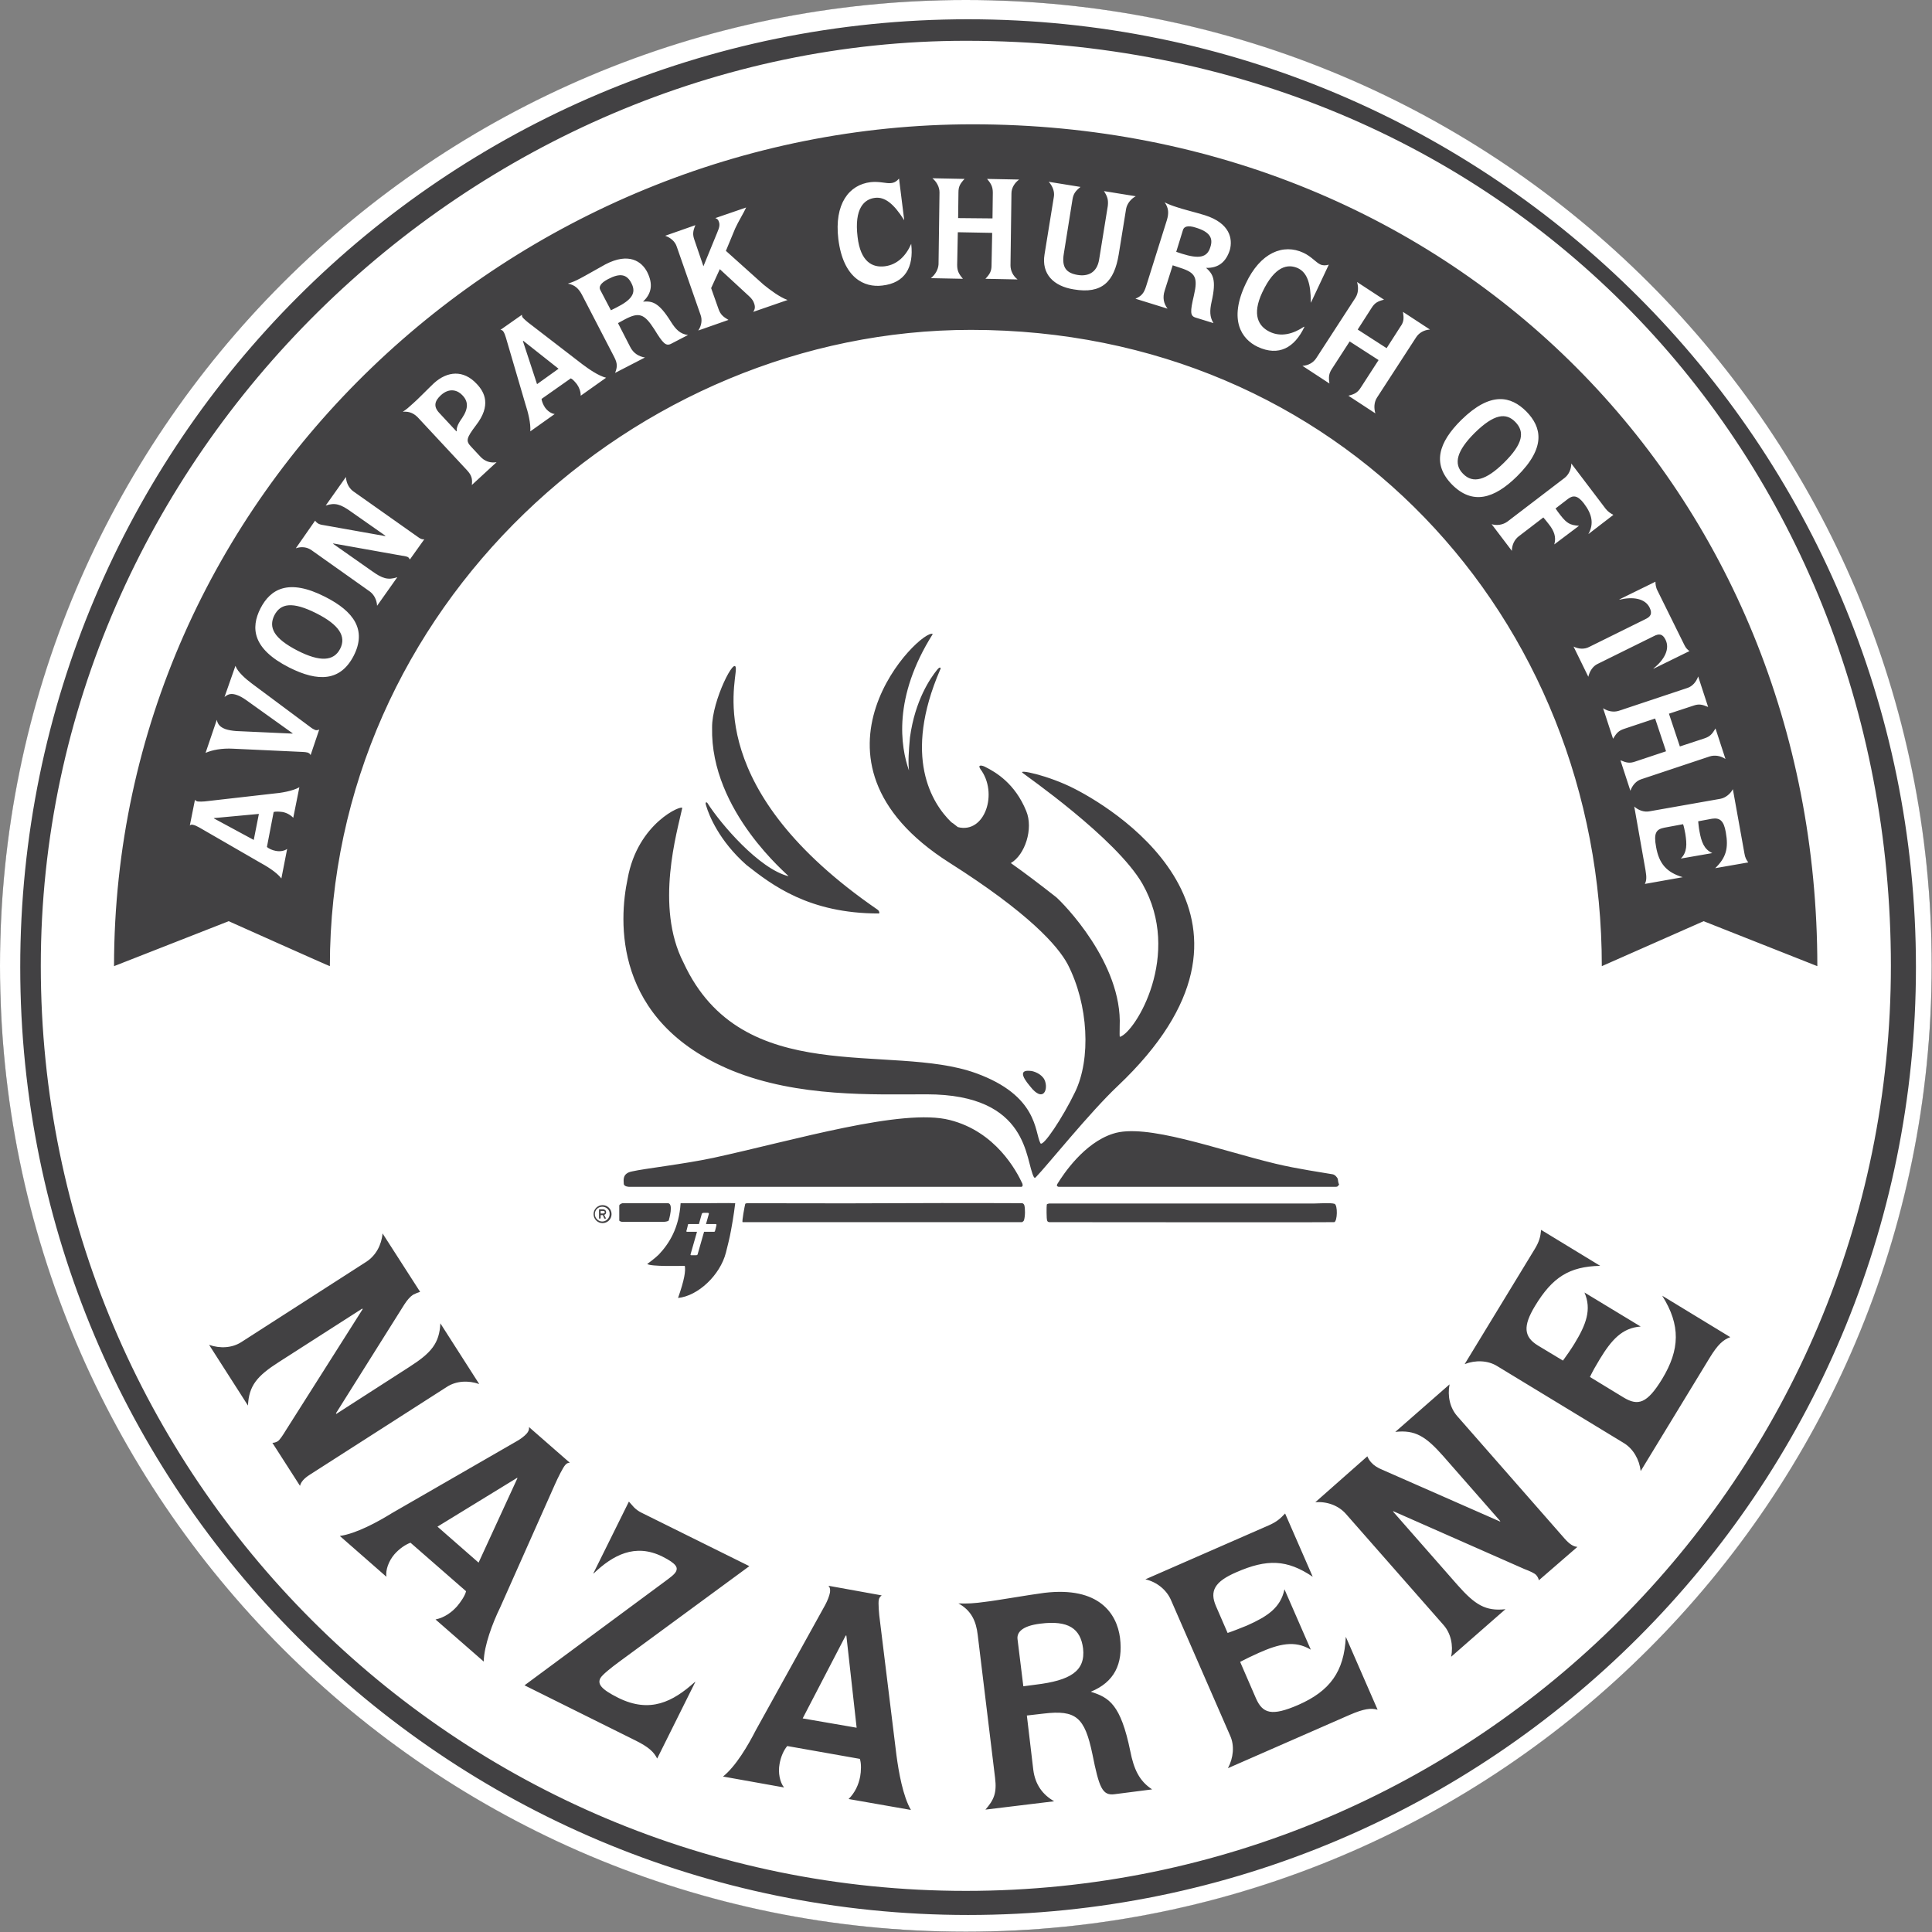 <?xml version="1.0" encoding="utf-8"?>
<!-- Generator: Adobe Illustrator 26.5.0, SVG Export Plug-In . SVG Version: 6.00 Build 0)  -->
<svg version="1.1" id="AP-Logo_00000002366651322638159280000014617953948659807410_"
	 xmlns="http://www.w3.org/2000/svg" xmlns:xlink="http://www.w3.org/1999/xlink" x="0px" y="0px" viewBox="0 0 601.5 601.5"
	 style="enable-background:new 0 0 601.5 601.5;" xml:space="preserve">
<rect x="0" y="0" width="601.5" height="601.5" fill="#808080" stroke="none"/>
<style type="text/css">
	.st0{fill:#424143;}
	.st1{fill:#FFFFFF;}
</style>
<g id="AP-Logo">
	<circle id="Body-Background" class="st0" cx="300.7" cy="300.7" r="300.7"/>
	<path id="Body" class="st1" d="M300.7,0C134.6,0,0,134.6,0,300.7s134.6,300.7,300.7,300.7s300.7-134.6,300.7-300.7
		C601.5,134.6,466.8,0,300.7,0z M301.4,596.2c-163,0-295.1-132.1-295.1-295.1S138.4,6,301.4,6s295.1,132.1,295.1,295.1
		S464.4,596.2,301.4,596.2z M300.7,12.7c-153.7,0-288,128.9-288,288s128.9,288,288,288s288-128.9,288-288S469.3,12.7,300.7,12.7z
		 M302.8,38.7c150.7,0,263,114.6,263,262.1l-35.4-14l-31.7,14c0-108.3-81.7-198.1-196.4-198.1c-104.8,0-199.6,86.5-199.6,198.1
		c0,0.1-31.5-14-31.5-14l-35.7,14C35.6,153.3,160.3,38.7,302.8,38.7z M213.2,394.1c-0.9,0-10.8,0.3-11.7-0.6c0.1,0,2.6-1.9,3.6-2.9
		c3.3-3.5,6.3-8.3,6.8-16c2.5,0,5.9,0,8.3,0c3.2,0,5.7-0.1,8.7,0c0,0.1-0.5,4.2-1.3,8.4c-0.4,2.3-1.1,5-1.6,7
		c-1.8,7-8.7,13.5-14.9,14.1C213.1,398.4,213.5,395.7,213.2,394.1z M193.7,380.4c-0.4,0-0.9-0.3-0.9-0.4c0-0.3,0-4.4,0-4.7
		c0.1-0.4,0.7-0.6,1-0.7c3.3,0,11.5,0,12.1,0c0.3,0,1.7,0,2,0c1.9,0,0.4,5,0.3,5.4c-0.6,0.5-2.2,0.4-2.3,0.4
		C205.2,380.4,197.1,380.4,193.7,380.4z M195.9,369.5c0,0-1.7,0-1.7-1c0-0.9-0.6-3.2,2.6-3.8c3.9-0.9,15.7-2.2,25.2-4.2
		c25.3-5.5,59-15.6,73.7-11.8c14.3,3.6,20.8,15.9,22.6,19.8c0.4,1.2-0.6,1-0.6,1H195.9z M232,374.9c0.1-0.3,0.2-0.2,0.7-0.3
		c10,0,28.5,0.1,45.7,0c20.5-0.1,38.6,0,39.8,0c0.3,0,0.6,0.3,0.7,0.6c0.3,1,0.3,3.5-0.1,4.7c-0.1,0.3-0.3,0.4-0.6,0.6
		c-1,0-86.2,0-87,0C230.9,380.4,231.9,375.2,232,374.9z M288.5,340.7c-16.5,0-40,1-60.6-7.4c-37.3-15.4-35.2-46.9-32.5-59.7
		c3.1-17.5,17.2-23.2,17-22c-1.5,7.1-8.6,30.6,0.4,48.1c18.3,39.6,64.4,24.8,91,34.4c19.4,7,18.3,18.3,20.1,21.8
		c0.7,1.5,7-8,10.8-15.9c5-10.3,4.2-27.2-2.3-39.8c-3.1-5.8-12.2-16-36.8-31.6c-50.7-32.2-8.6-73.3-5.2-71.2
		c-12.5,19.8-10,35.1-7.4,42.5c-0.3-2.6-0.1-6,0.3-10.3c1.6-11.7,6.4-18.5,8.4-21c1.2-1.5,1.3-0.4,1-0.1
		c-11.7,27.1-2.6,41.6,3.5,47.5c0.7,0.4,1.3,1,2,1.5c8.4,2.2,12.7-10.6,7-18.1c-1-1.6,0.9-1,1.6-0.6c3.2,1.6,9.2,5.1,12.7,13.7
		c2.3,5.5-0.4,13.7-4.8,16.2c4.4,3.1,9,6.6,14.1,10.6c2,1.7,20.7,20.5,19.8,40.3c0,1.9-0.1,3.3,0.1,3.2c4.8-1.5,19.5-25.6,7-47.6
		c-8.2-14.3-37-34.2-37.1-34.4c-2.5-1.6,7.9,0.6,16,4.8c14.3,7.3,67.6,41.2,13.4,92.5c-8.7,8.2-22,24.8-25.5,28.4
		c-0.4,0.4-0.4,0.1-0.6,0C319.1,361.4,320.7,340.7,288.5,340.7z M221.7,226.5c-0.1-8.4,7.4-23,7.4-18.2c0,5.1-10,37.7,44.1,74.9
		c0.6,0.4,0.7,1.2,0.4,1.2c-21.8,0-33.3-8.9-41.2-15.1c-8.6-7.6-11.7-15.6-12.5-18.3c-0.6-1.7,0.3-1.2,0.4-0.9
		c4.1,6.4,16,20.4,25.2,22.7C245.8,272.7,221.1,252.7,221.7,226.5z M320.7,333.4c1,0,3.6,0.9,4.5,2.8c1.3,2.8-0.3,7.4-4.5,2
		C317.9,334.9,317.6,333.1,320.7,333.4z M325.9,375.1c0-0.3,0.4-0.3,0.7-0.4c22.7,0,77.2,0,82.3,0c1.3,0,5.5-0.3,6.6,0.1
		c1,0.4,0.9,5.4-0.1,5.7c-1,0.1-66.6,0-88.7,0c-0.4,0-0.7-0.3-0.7-0.6C325.8,379.6,325.8,375.5,325.9,375.1z M415.8,369.5h-86.2
		c0,0-0.9-0.1-0.4-0.9c1.9-3.1,8.3-12.7,17.2-15.6c10.2-3.5,32.8,5,50.7,9.3c6.6,1.6,15,2.8,17.8,3.3c0.7,0.1,1.5,1,1.6,1.5
		c0.1,0.3,0.1,1.2,0.4,1.6c0,0.3-0.3,0.4-0.4,0.6S415.8,369.5,415.8,369.5z M190.4,378c0,1.6-1.3,2.8-2.8,2.8
		c-1.6,0-2.8-1.3-2.8-2.8c0-1.6,1.3-2.8,2.8-2.8C189.1,375.2,190.4,376.4,190.4,378z M96.5,459.1c-1.9,1.2-2.8,2.3-3.1,3.5
		l-8.6-13.4c0.5,0,1-0.1,1.7-0.5c0.6-0.4,1.6-1.9,2.5-3.4l23.9-37.7l-0.1-0.2L86.9,424c-6.9,4.4-9.4,7.4-9.7,13.6l-12.1-18.9
		c3.4,1.2,7.2,1,10.1-0.9l38.9-25c2.9-1.9,4.7-5.2,5-8.8l11.7,18.2c-0.7,0.2-1.4,0.5-2.2,0.9c-0.9,0.6-1.8,1.6-2.7,3L104.6,440
		l0.1,0.2l22.7-14.6c6.9-4.4,9.4-7.4,9.7-13.6l12.1,18.9c-3.4-1.2-7.2-1-10.1,0.9L96.5,459.1z M150.6,517.3l-15-13.1
		c2.8-0.6,5-2.2,6.7-4.1c1.1-1.3,2.5-3.3,2.8-4.7l-17.3-15.1c-1.6,0.6-3.4,1.8-5,3.6c-1.8,2.1-2.8,4.9-2.5,7l-14.5-12.7
		c5-0.7,11.7-4.3,16.2-7.1l38.7-22.3c1.3-0.7,2.6-1.7,3.3-2.5c0.5-0.6,0.8-1.2,0.7-2l12.7,11.1c-0.7,0-1.1,0.3-1.5,0.8
		c-0.6,0.7-2.1,3.6-3.2,6.1l-17,38.2C153.4,505.2,150.7,512.3,150.6,517.3z M204.6,547.5c-1-2-2.6-3.6-6.9-5.7l-34.4-17.1l43.8-32.4
		c1.6-1.2,2.9-2.1,3.4-3.1c0.5-1.1,0.3-2.3-4.3-4.6c-8.5-4.2-15.4-0.4-21.3,5.2l-0.2,0.1l11.1-22.4c0.5,0.5,1,1.2,1.6,1.8
		c0.6,0.6,1.4,1.2,2.2,1.6l33.7,16.7l-40.7,29.9c-2.3,1.7-5.1,3.9-5.7,5c-0.9,1.8,0.2,3.4,5.6,6.1c9.9,4.9,17,1.2,23.8-4.9l0.2-0.1
		L204.6,547.5z M264.2,560.1c2-2,3.1-4.4,3.6-7c0.3-1.6,0.4-4.1-0.1-5.5l-22.6-4c-1.1,1.3-2,3.3-2.4,5.6c-0.5,2.7,0.1,5.7,1.4,7.3
		l-19-3.4c4-3.2,7.8-9.7,10.2-14.4l21.6-39c0.7-1.3,1.3-2.8,1.5-3.9c0.1-0.7,0.1-1.5-0.5-2.1l16.6,3c-0.5,0.4-0.8,0.8-0.9,1.4
		c-0.2,0.9,0,4.1,0.4,6.9l5.1,41.5c0.7,5.2,2,12.7,4.5,17L264.2,560.1z M347,558.6c-3.8,0.5-4.8-2-6.9-12.5
		c-2.4-11.5-5.1-13.8-15.2-12.6l-5.2,0.6l2,16.9c0.6,4.7,3,7.8,6.5,9.8l-21.4,2.6c2.6-3,3.6-5.1,3-9.9l-5.4-44.5
		c-0.5-4.3-2-7.6-6-9.8c2.7,0.1,4.9,0,8.4-0.5c2.9-0.3,13.7-2.2,18.4-2.8c16.9-2,22.5,6.4,23.5,14c1,8.2-1.8,13.8-9.1,16.8
		c5.7,1.8,9.3,3.9,12.3,18.5c1.1,5.6,2.8,9.3,6.8,11.9L347,558.6z M420.2,533.9l-37.9,16.6c1.7-3.2,2.1-7,0.7-10.1L364.5,498
		c-1.4-3.1-4.4-5.5-7.9-6.3l38.4-16.8c2.5-1.1,3.6-2.1,5.1-3.7l8.6,19.7c-8-5.4-14.2-5.6-23.8-1.4c-6.7,2.9-8.4,5.8-6.3,10.6
		l3.6,8.3c1.8-0.6,4-1.5,6-2.3c6.3-2.8,10.5-5.5,11.7-11.3l8.2,18.8c-5-3-9.9-1.8-16.2,1c-2,0.9-4.1,1.9-5.8,2.8l4.9,11.3
		c2.1,4.8,4.9,5.7,13.2,2.1c9.8-4.3,14.3-10.3,14.8-21.2l9.9,22.7C426.8,531.7,424.6,532,420.2,533.9z M479.1,492
		c-0.1-0.5-0.3-1-0.8-1.6c-0.5-0.6-2.1-1.3-3.7-1.9l-40.8-18l-0.1,0.1l20.1,22.9c5.4,6.1,8.7,8.2,14.9,7.5l-16.9,14.8
		c0.7-3.6-0.1-7.3-2.4-9.9L419,471.3c-2.3-2.6-5.9-3.9-9.5-3.6l16.2-14.3c0.3,0.7,0.7,1.4,1.3,2c0.7,0.8,1.9,1.6,3.4,2.2l36.6,16.1
		l0.1-0.1l-17.8-20.3c-5.4-6.1-8.7-8.2-14.9-7.5l16.9-14.8c-0.7,3.6,0.1,7.3,2.4,9.9l33.4,38.1c1.5,1.7,2.7,2.5,4,2.6L479.1,492z
		 M532.3,422.7L510.8,458c-0.4-3.6-2.3-6.9-5.2-8.7l-39.5-24c-2.9-1.8-6.8-1.9-10.1-0.6l21.8-35.8c1.4-2.3,1.8-3.8,2-6l18.4,11.2
		c-9.7,0.2-14.9,3.6-20.3,12.5c-3.8,6.3-3.5,9.6,0.9,12.3l7.8,4.7c1.1-1.5,2.5-3.5,3.6-5.3c3.6-5.9,5.4-10.6,3.1-15.9l17.5,10.6
		c-5.8,0.4-9.1,4.2-12.7,10.1c-1.1,1.8-2.3,3.9-3.1,5.6l10.5,6.4c4.5,2.7,7.3,1.9,12-5.8c5.5-9.1,5.8-16.7,0-25.9l21.2,12.9
		C536.5,417.1,534.8,418.6,532.3,422.7z M187.5,375.7c-1.3,0-2.3,1-2.3,2.3c0,1.3,1.1,2.3,2.3,2.3c1.3,0,2.3-1.1,2.3-2.3
		C189.9,376.7,188.8,375.7,187.5,375.7z M188.6,379.2c0.1,0.1,0,0.2-0.1,0.2h-0.3c-0.1,0-0.1-0.1-0.1-0.1l-0.4-1H187v0.9
		c0,0.1-0.1,0.2-0.2,0.2h-0.2c-0.1,0-0.1-0.1-0.1-0.2v-2.6c0-0.1,0.1-0.1,0.1-0.1h1.1c0.5,0,1,0.3,1,0.9c0,0.6-0.4,0.8-0.6,0.8
		C188.3,378.6,188.4,378.9,188.6,379.2z M188.3,377.4c0,0.2-0.2,0.4-0.5,0.4H187V377h0.8C188.1,377,188.3,377.2,188.3,377.4z
		 M322.4,524.5l-3.8,0.5l-1.8-14.6c-0.3-2.1,1.3-4.2,7.1-4.9c8.7-1.1,12.5,1.5,13.3,7.7C338,520.3,333.2,523.2,322.4,524.5z
		 M249.9,535l13.4-25.8l0.2,0l3.2,28.7L249.9,535z M161,460.1l0.1,0.1l-12.1,26.3l-12.8-11.2L161,460.1z M223,381.7l-0.3,1.2
		c-0.1,0.4-0.1,0.6-0.4,0.6h-3.1l-2,7c-0.1,0.2-0.1,0.3-0.6,0.3h-1.2c-0.3,0-0.5,0-0.4-0.3l2-7h-3.1c-0.2,0-0.3-0.1-0.1-0.6l0.3-1.2
		c0.1-0.6,0.1-0.6,0.4-0.6h3.1l0.9-3.2c0.1-0.2,0.3-0.3,0.6-0.3h0.6h0.6c0.3,0,0.4,0.1,0.4,0.3l-0.9,3.2h3.1
		C223.2,381.2,223,381.5,223,381.7z M64.7,249.4c-1.3,0.2-2.9,0.2-3.3,0.1c-0.3-0.1-0.5-0.2-0.7-0.5l-1.6,8c0.3-0.3,0.7-0.3,1-0.2
		c0.5,0.1,1.2,0.4,1.9,0.8l18.7,10.8c2.2,1.2,5.4,3.1,6.9,5.1l1.8-9.2c-0.8,0.6-2.2,0.9-3.6,0.6c-1.1-0.2-2.1-0.7-2.7-1.2l2.1-10.9
		c0.7-0.2,1.9-0.1,2.7,0c1.2,0.2,2.4,0.8,3.4,1.8l1.9-9.5c-2.1,1.2-5.8,1.8-8.3,2L64.7,249.4z M79,261.5l-12.4-6.7l0-0.1l14-1.3
		L79,261.5z M99.4,227.1l-2.7,8c-0.1-0.3-0.4-0.6-0.9-0.8c-0.4-0.1-1.1-0.2-1.6-0.2l-21.6-1c-3.5-0.2-6.6,0.4-8.6,1.3l3.5-10.3
		c0.3,1.5,1.1,2.3,2.7,2.9c0.9,0.3,2,0.5,3.3,0.6l17.6,0.8l0-0.1L76.7,218c-1-0.7-2-1.3-2.9-1.6c-1.7-0.6-2.7-0.4-3.9,0.6l3.4-9.7
		c0.7,1.9,3.1,4,5.1,5.5l18.4,13.7c0.5,0.4,1,0.6,1.4,0.8C98.7,227.4,99.1,227.3,99.4,227.1z M101.2,185.8
		c-11.4-5.8-17-2.4-20.1,3.6c-3.1,6.1-2.5,12.6,8.9,18.4c9.1,4.6,16,4.3,20.1-3.6C114.2,196.2,110.3,190.4,101.2,185.8z M105.9,202
		c-2,3.9-6.3,4.1-13.2,0.6c-7.6-3.9-9.1-7.3-7.3-11c1.9-3.7,5.5-4.5,13.2-0.6C105.5,194.5,107.9,198.1,105.9,202z M132.1,167.9
		l-4.5,6.3c-0.1-0.2-0.2-0.4-0.5-0.7c-0.3-0.2-1.1-0.4-2-0.5l-21.3-3.8l-0.1,0.1l12.1,8.5c3.2,2.3,5,2.9,7.9,1.9l-6.3,8.9
		c-0.1-1.8-0.9-3.4-2.2-4.4L97,171.3c-1.4-1-3.2-1.2-4.9-0.6l6-8.6c0.2,0.3,0.5,0.6,0.8,0.8c0.4,0.3,1.1,0.5,1.9,0.6l19.1,3.4
		l0.1-0.1l-10.7-7.5c-3.2-2.3-5-2.9-7.9-1.9l6.3-8.9c0.1,1.8,0.9,3.4,2.2,4.4l20.1,14.2C130.9,167.8,131.5,168,132.1,167.9z
		 M149.4,142l-2.7-2.9c-1.7-1.8-1.6-2.6,1.5-6.7c4.8-6.2,2.7-10.3,0.2-12.9c-4.1-4.4-9.1-4-13.3-0.2c-1.7,1.6-5.4,5.4-6.5,6.3
		c-1.3,1.2-2.1,1.9-3.2,2.6c2.2-0.2,3.7,0.6,5.1,2.2l14.8,15.9c1.6,1.7,1.8,2.8,1.6,4.7l7.7-7.1C152.7,144.2,150.9,143.7,149.4,142z
		 M143.9,130.1c-1.5,2.1-1.8,3.2-1.7,4.1l-0.1,0.1l-5.3-5.7c-2-2.1-1.4-3.8,0.4-5.5c2.8-2.6,5.4-1.5,6.7-0.1
		C145.8,124.9,145.9,127.1,143.9,130.1z M165.2,101c-1.1-0.8-2.2-1.8-2.5-2.2c-0.2-0.3-0.2-0.5-0.2-0.8l-6.7,4.7
		c0.4,0,0.7,0.2,0.9,0.5c0.3,0.4,0.6,1.2,0.8,1.9l6.1,20.8c0.8,2.4,1.7,6,1.5,8.4l7.6-5.4c-1-0.1-2.2-0.9-3-2
		c-0.6-0.9-1-1.9-1.1-2.7l9.1-6.4c0.7,0.3,1.4,1.2,1.9,1.8c0.7,1,1.2,2.2,1.2,3.6l7.9-5.6c-2.4-0.6-5.4-2.7-7.4-4.2L165.2,101z
		 M167.2,119.6l-4.4-13.4l0.1-0.1l11,8.7L167.2,119.6z M208.9,100.2c-3.8-6.1-5.8-6.5-8.7-6.3c2.8-2.6,3.1-5.6,1.3-9.2
		c-1.7-3.3-5.7-6.2-13-2.4c-2,1.1-6.7,3.8-7.9,4.4c-1.5,0.8-2.5,1.2-3.8,1.6c2.2,0.4,3.4,1.6,4.4,3.5l10,19.3c1.1,2.1,1,3.2,0.3,5
		l9.3-4.8c-1.9-0.3-3.6-1.3-4.6-3.3l-3.8-7.4l2.2-1.2c4.4-2.3,6-1.7,9.1,3.1c2.7,4.4,3.6,5.4,5.3,4.5l5.2-2.7
		C211.8,104,210.4,102.6,208.9,100.2z M191.8,95.8l-1.6,0.8l-3.3-6.3c-0.5-0.9-0.1-2.1,2.4-3.4c3.8-2,5.9-1.5,7.3,1.3
		C198.2,91.3,196.6,93.4,191.8,95.8z M237.7,88.6c2.1,1.7,5,3.9,7.5,4.8l-10.7,3.7c0.5-0.7,0.7-1.5,0.3-2.6
		c-0.2-0.7-0.7-1.5-1.6-2.3l-9.1-8.4l-2.7,5.9l2.3,6.5c0.6,1.7,1.4,2.4,3.1,3.4l-9.4,3.3c1-1.5,1.3-3.3,0.7-4.9l-7.4-21.2
		c-0.5-1.6-1.9-2.8-3.6-3.4l9.4-3.3c-0.8,1.9-0.9,2.9-0.3,4.6l2.8,8.2l4.3-10.5c0.8-1.8,0.8-2.6,0.5-3.4c-0.2-0.7-0.6-0.9-1.1-1.1
		l9.6-3.3c-0.7,1.6-2.4,4.3-3.4,6.5l-2.9,7L237.7,88.6z M283.7,76c0.8,7.2-1.9,12.1-9,12.9c-5.6,0.7-12.2-2.3-13.7-14.5
		c-1.3-10.9,3.3-16.9,10.1-17.7c2.7-0.3,4.9,0.5,6.3,0.3c1.1-0.1,1.8-0.6,2.5-1.4l1.6,12.8c0,0,0,0.1,0,0.1c0,0-0.1,0-0.1-0.1
		c-3.1-4.9-5.9-7.2-9-6.8c-3.3,0.4-6.5,3.2-5.4,12.2c0.9,7.7,4.6,9.6,8.5,9.1c3.9-0.5,6.6-3.3,8.2-7L283.7,76z M314.9,60.2
		l-0.3,22.4c0,1.7,0.8,3.3,2.2,4.4l-10-0.2c1.4-1.5,1.9-2.4,1.9-4.2l0.2-10.1l-10.7-0.2L298,82.5c0,1.8,0.5,2.8,1.8,4.3l-10-0.2
		c1.4-1.1,2.3-2.7,2.4-4.3l0.3-22.4c0-1.7-0.9-3.3-2.2-4.4l10,0.2c-1.4,1.5-1.9,2.4-1.9,4.2l-0.1,8L309,68l0.1-8
		c0-1.8-0.5-2.8-1.8-4.3l10,0.2C315.9,56.9,314.9,58.5,314.9,60.2z M343.7,59.5l9.9,1.6c-1.5,0.8-2.7,2.3-3,3.9l-2.3,14.2
		c-1.4,8.5-5.2,12.4-14,10.9c-6.3-1-10.1-4.8-9.1-10.9l2.9-17.9c0.3-1.6-0.4-3.4-1.6-4.7l9.9,1.6c-1.6,1.3-2.2,2.1-2.5,3.9L331.2,79
		c-0.7,4.3,0.8,6,4.3,6.6c3,0.5,6-0.5,6.7-4.8l2.7-16.7C345.1,62.2,344.8,61.2,343.7,59.5z M375.1,67c-2.2-0.7-7.4-2-8.7-2.5
		c-1.6-0.5-2.6-0.9-3.8-1.5c1.3,1.8,1.3,3.5,0.7,5.5l-6.5,20.7c-0.7,2.2-1.5,3-3.3,3.8l10,3.1c-1.2-1.6-1.6-3.4-0.9-5.6l2.5-7.9
		l2.4,0.8c4.7,1.5,5.5,3,4.2,8.6c-1.2,5.1-1.2,6.4,0.6,6.9l5.5,1.7c-1.2-1.9-1.2-3.9-0.6-6.6c1.6-7,0.4-8.7-1.7-10.6
		c3.8,0.1,6.2-1.8,7.4-5.6C383.8,74.4,383,69.5,375.1,67z M376.8,77c-1,3.3-3.7,3.6-8.8,2l-1.8-0.6l2.1-6.8c0.3-1,1.4-1.6,4.1-0.7
		C376.6,72.2,377.8,74.1,376.8,77z M413.7,82.4l-5.5,11.7c0,0,0,0.1-0.1,0.1c0,0,0-0.1,0-0.1c0-5.8-1.1-9.2-4-10.6
		c-3.1-1.4-7.2-0.8-11.1,7.5c-3.3,7-1.2,10.6,2.3,12.3c3.5,1.7,7.3,0.7,10.7-1.6l0.1,0.1c-3.1,6.5-8,9.2-14.5,6.2
		c-5.1-2.4-9.1-8.4-3.8-19.6c4.6-9.9,11.8-12.6,18-9.7c2.4,1.1,3.9,3,5.2,3.6C411.8,82.7,412.7,82.7,413.7,82.4z M436.8,97.1
		l8.4,5.5c-1.8,0.1-3.4,1-4.3,2.4l-12.2,18.8c-0.9,1.4-1,3.2-0.5,4.9l-8.4-5.5c2-0.5,2.9-1,3.9-2.6l5.5-8.5l-9-5.8l-5.5,8.5
		c-1,1.5-1.1,2.6-0.8,4.6l-8.4-5.5c1.8-0.1,3.4-1,4.3-2.4l12.2-18.8c0.9-1.4,1-3.2,0.5-4.9l8.4,5.5c-2,0.5-2.9,1-3.9,2.6l-4.3,6.7
		l9,5.8l4.3-6.7C437.1,100.2,437.1,99.1,436.8,97.1z M455,130.7c-7.2,7.1-9.2,13.8-2.9,20.2c6.3,6.3,13,4.5,20.2-2.6
		c9.1-9,7.7-15.3,2.9-20.2C470.4,123.3,464.1,121.8,455,130.7z M468.2,144.1c-5.5,5.4-9.6,6.6-12.7,3.4c-3.1-3.1-1.9-7.2,3.6-12.7
		c6.1-6,9.8-6.4,12.7-3.4C474.7,134.4,474.3,138.1,468.2,144.1z M502.3,160.3l-7.8,6c1.8-3.2,1.2-6.2-1.4-9.6
		c-2-2.6-3.4-2.5-4.9-1.4l-3.9,3c0.3,0.5,0.9,1.3,1.6,2.2c1.9,2.4,2.9,3,5.7,3.2l-7.7,5.8c0.7-2.3-0.1-4.3-1.7-6.3
		c-0.6-0.8-1.2-1.5-1.7-2.1l-7.7,5.9c-1.3,1-2.1,2.7-2.1,4.5l-6.3-8.3c1.7,0.5,3.5,0.2,4.9-0.8l17.8-13.6c1.3-1,2.1-2.7,2.1-4.5
		l10.7,14.1C500.7,159.4,501.4,159.8,502.3,160.3z M526,202.7l-11.2,5.5l0-0.1c3.4-2.7,5.2-6.1,3.7-9c-0.9-1.8-2-1.9-3.7-1
		l-17.4,8.6c-1.5,0.7-2.5,2.3-2.9,4l-4.6-9.4c1.6,0.8,3.4,0.9,4.9,0.1l17.4-8.6c1.7-0.8,2.3-1.7,1.4-3.6c-1.4-2.9-5.2-3.5-9.4-2.5
		l0-0.1l11.2-5.5c0,0.3,0,0.7,0.1,1.2c0.1,0.4,0.2,0.9,0.4,1.3l8.5,17.2C524.8,201.7,525.5,202.4,526,202.7z M537.2,236.3
		c-1.5-1-3.3-1.3-4.9-0.8l-21.3,7.1c-1.6,0.5-2.8,1.9-3.4,3.6l-3.1-9.5c1.9,0.8,2.9,1,4.6,0.4l9.6-3.2l-3.4-10.2l-9.6,3.2
		c-1.8,0.6-2.4,1.3-3.5,3.1l-3.1-9.5c1.5,1,3.3,1.3,4.9,0.8l21.3-7.1c1.6-0.5,2.8-1.9,3.4-3.6l3.1,9.5c-1.9-0.8-2.9-1-4.6-0.4
		l-7.6,2.5l3.4,10.2l7.6-2.5c1.8-0.6,2.4-1.3,3.5-3.1L537.2,236.3z M537.3,259.1c-0.6-3.5-1.8-4.6-4.3-4.2l-4.3,0.8
		c0.1,0.9,0.2,2.1,0.4,3.1c0.6,3.3,1.4,5.6,4,6.8l-9.8,1.7c2-2,1.9-4.5,1.4-7.7c-0.2-1-0.4-2.2-0.7-3l-5.9,1.1
		c-2.5,0.5-3.3,1.7-2.5,6c0.9,5.1,3.2,7.9,8.3,9.4l-11.8,2.1c0.5-1,0.6-2,0.2-4.3l-3.5-19.8c1.3,1.2,3.1,1.8,4.7,1.5l22.1-3.9
		c1.6-0.3,3.1-1.5,3.9-3l3.6,20c0.2,1.3,0.6,2,1.2,2.8l-10.3,1.8C537.4,267,538.2,264.1,537.3,259.1z"/>
</g>
</svg>
